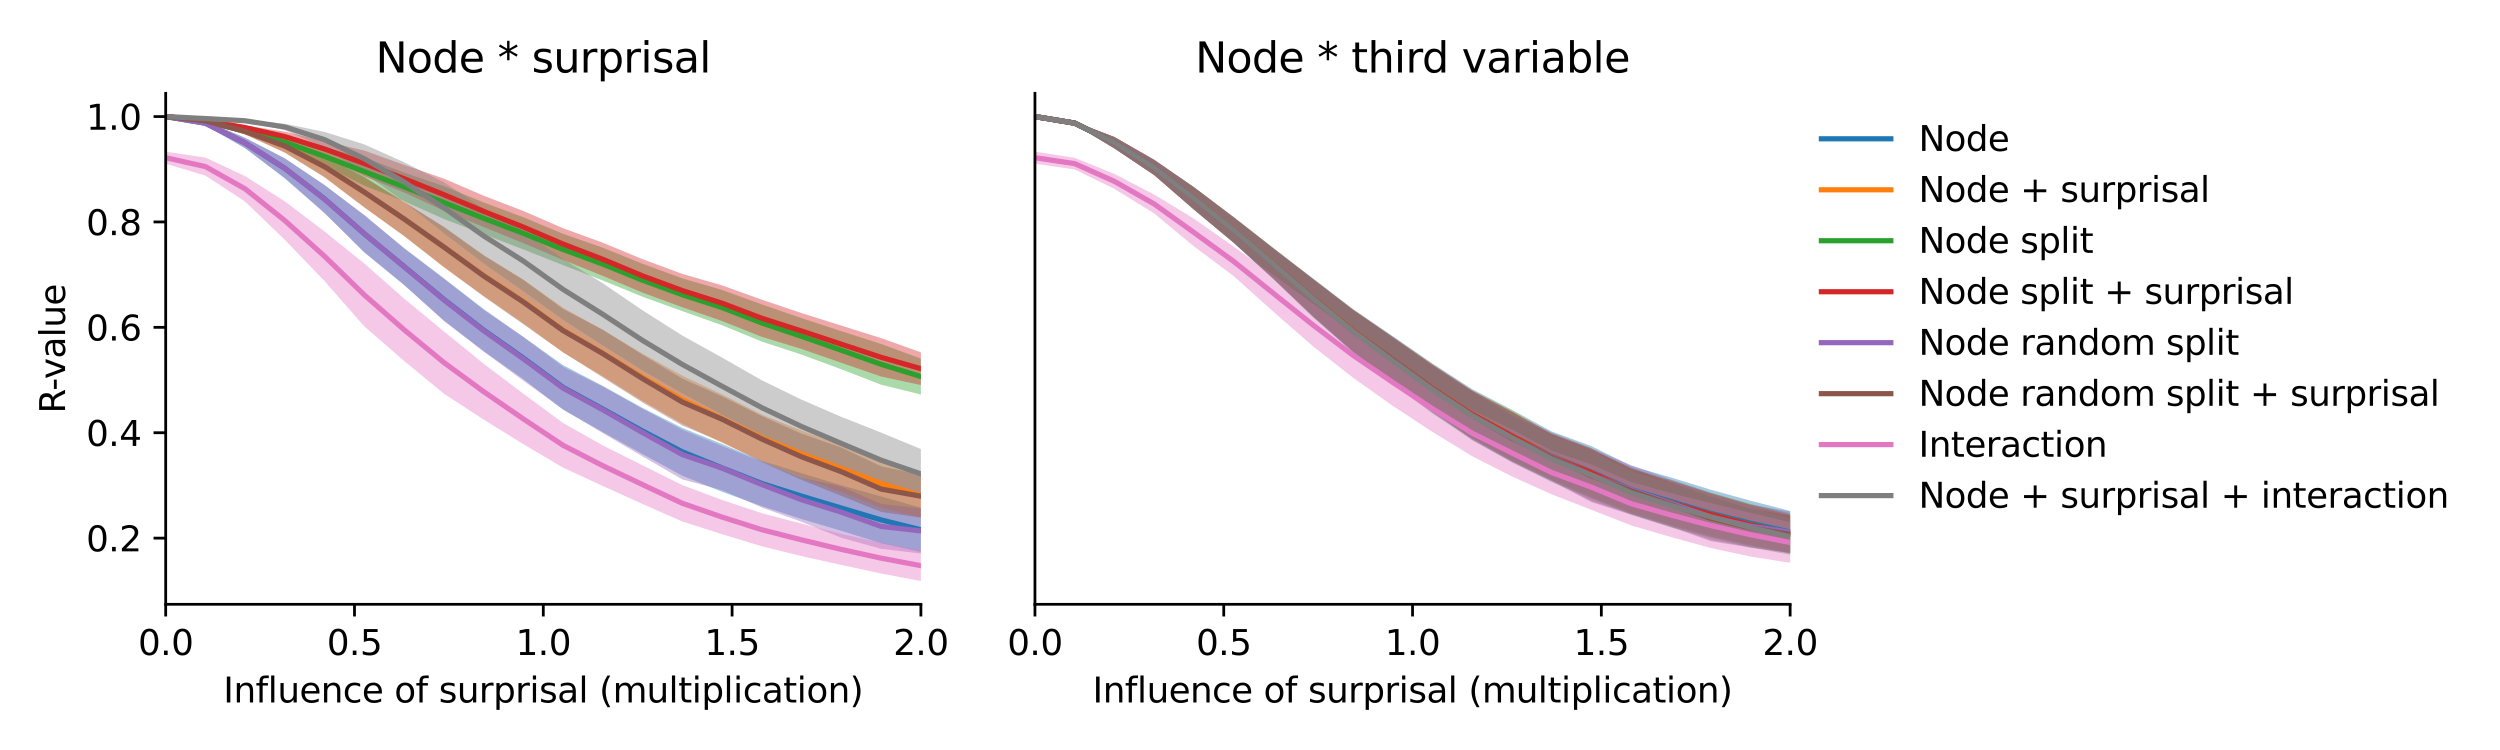 <?xml version="1.0" encoding="utf-8" standalone="no"?>
<!DOCTYPE svg PUBLIC "-//W3C//DTD SVG 1.1//EN"
  "http://www.w3.org/Graphics/SVG/1.1/DTD/svg11.dtd">
<svg xmlns:xlink="http://www.w3.org/1999/xlink" width="720pt" height="216pt" viewBox="0 0 720 216" xmlns="http://www.w3.org/2000/svg" version="1.1">
 <defs>
  <style type="text/css">*{stroke-linejoin: round; stroke-linecap: butt}</style>
 </defs>
 <g id="figure_1">
  <g id="patch_1">
   <path d="M 0 216 
L 720 216 
L 720 0 
L 0 0 
z
" style="fill: #ffffff"/>
  </g>
  <g id="axes_1">
   <g id="patch_2">
    <path d="M 47.72 174.04 
L 265.215 174.04 
L 265.215 26.88 
L 47.72 26.88 
z
" style="fill: #ffffff"/>
   </g>
   <g id="PolyCollection_1">
    <path d="M 47.72 33.569 
L 47.72 33.569 
L 59.167 36.128 
L 70.614 42.673 
L 82.061 51.423 
L 93.508 61.335 
L 104.956 72.682 
L 116.403 82.11 
L 127.85 92.3 
L 139.297 101.156 
L 150.744 109.217 
L 162.191 118.007 
L 173.638 124.466 
L 185.085 130.808 
L 196.532 137.017 
L 207.979 141.651 
L 219.427 145.787 
L 230.874 149.496 
L 242.321 152.881 
L 253.768 156.481 
L 265.215 158.954 
L 265.215 146.209 
L 265.215 146.209 
L 253.768 142.982 
L 242.321 139.777 
L 230.874 136.282 
L 219.427 132.716 
L 207.979 127.878 
L 196.532 123.262 
L 185.085 117.508 
L 173.638 111.177 
L 162.191 105.173 
L 150.744 97.048 
L 139.297 89.005 
L 127.85 80.18 
L 116.403 71.45 
L 104.956 62.038 
L 93.508 53.309 
L 82.061 45.611 
L 70.614 39.723 
L 59.167 34.851 
L 47.72 33.569 
z
" clip-path="url(#p72512e3e3a)" style="fill: #1f77b4; fill-opacity: 0.4"/>
   </g>
   <g id="PolyCollection_2">
    <path d="M 47.72 33.569 
L 47.72 33.569 
L 59.167 35.195 
L 70.614 38.723 
L 82.061 43.981 
L 93.508 51.031 
L 104.956 59.736 
L 116.403 68.009 
L 127.85 76.926 
L 139.297 85.261 
L 150.744 93.154 
L 162.191 101.523 
L 173.638 108.42 
L 185.085 115.503 
L 196.532 122.066 
L 207.979 127.59 
L 219.427 132.754 
L 230.874 137.486 
L 242.321 141.756 
L 253.768 146.221 
L 265.215 149.048 
L 265.215 136.537 
L 265.215 136.537 
L 253.768 132.357 
L 242.321 128.223 
L 230.874 123.993 
L 219.427 119.436 
L 207.979 113.618 
L 196.532 108.206 
L 185.085 101.875 
L 173.638 95.009 
L 162.191 88.645 
L 150.744 80.556 
L 139.297 73.472 
L 127.85 65.349 
L 116.403 58.149 
L 104.956 51.082 
L 93.508 44.976 
L 82.061 40.201 
L 70.614 36.988 
L 59.167 34.397 
L 47.72 33.569 
z
" clip-path="url(#p72512e3e3a)" style="fill: #ff7f0e; fill-opacity: 0.4"/>
   </g>
   <g id="PolyCollection_3">
    <path d="M 47.72 33.569 
L 47.72 33.569 
L 59.167 35.536 
L 70.614 38.487 
L 82.061 42.759 
L 93.508 47.627 
L 104.956 53.496 
L 116.403 57.962 
L 127.85 63.075 
L 139.297 67.466 
L 150.744 71.858 
L 162.191 76.376 
L 173.638 80.803 
L 185.085 85.473 
L 196.532 89.619 
L 207.979 93.678 
L 219.427 98.389 
L 230.874 102.132 
L 242.321 106.368 
L 253.768 110.801 
L 265.215 113.62 
L 265.215 103.275 
L 265.215 103.275 
L 253.768 99.061 
L 242.321 95.389 
L 230.874 91.635 
L 219.427 87.672 
L 207.979 83.524 
L 196.532 80.178 
L 185.085 75.977 
L 173.638 71.355 
L 162.191 67.351 
L 150.744 62.573 
L 139.297 58.299 
L 127.85 53.62 
L 116.403 49.707 
L 104.956 45.368 
L 93.508 42.451 
L 82.061 39.193 
L 70.614 36.876 
L 59.167 34.579 
L 47.72 33.569 
z
" clip-path="url(#p72512e3e3a)" style="fill: #2ca02c; fill-opacity: 0.4"/>
   </g>
   <g id="PolyCollection_4">
    <path d="M 47.72 33.57 
L 47.72 33.57 
L 59.167 35.11 
L 70.614 37.355 
L 82.061 40.793 
L 93.508 45.206 
L 104.956 50.798 
L 116.403 55.435 
L 127.85 60.715 
L 139.297 65.385 
L 150.744 70.046 
L 162.191 74.874 
L 173.638 79.47 
L 185.085 84.289 
L 196.532 88.491 
L 207.979 92.469 
L 219.427 97.024 
L 230.874 100.507 
L 242.321 104.509 
L 253.768 108.446 
L 265.215 110.902 
L 265.215 101.466 
L 265.215 101.466 
L 253.768 97.382 
L 242.321 93.775 
L 230.874 90.182 
L 219.427 86.325 
L 207.979 82.198 
L 196.532 78.9 
L 185.085 74.656 
L 173.638 69.922 
L 162.191 65.743 
L 150.744 60.779 
L 139.297 56.374 
L 127.85 51.439 
L 116.403 47.503 
L 104.956 43.387 
L 93.508 40.643 
L 82.061 37.916 
L 70.614 36.141 
L 59.167 34.374 
L 47.72 33.57 
z
" clip-path="url(#p72512e3e3a)" style="fill: #d62728; fill-opacity: 0.4"/>
   </g>
   <g id="PolyCollection_5">
    <path d="M 47.72 33.569 
L 47.72 33.569 
L 59.167 36.131 
L 70.614 42.69 
L 82.061 51.271 
L 93.508 61.456 
L 104.956 72.733 
L 116.403 82.035 
L 127.85 92.468 
L 139.297 101.245 
L 150.744 109.66 
L 162.191 117.915 
L 173.638 124.753 
L 185.085 131.464 
L 196.532 138.087 
L 207.979 141.166 
L 219.427 146.177 
L 230.874 150.294 
L 242.321 154.893 
L 253.768 158.068 
L 265.215 159.423 
L 265.215 146.401 
L 265.215 146.401 
L 253.768 145.153 
L 242.321 140.146 
L 230.874 137.593 
L 219.427 132.953 
L 207.979 128.494 
L 196.532 123.792 
L 185.085 117.756 
L 173.638 111.329 
L 162.191 105.673 
L 150.744 97.066 
L 139.297 89.245 
L 127.85 80.249 
L 116.403 71.589 
L 104.956 61.943 
L 93.508 53.346 
L 82.061 45.667 
L 70.614 39.719 
L 59.167 34.859 
L 47.72 33.569 
z
" clip-path="url(#p72512e3e3a)" style="fill: #9467bd; fill-opacity: 0.4"/>
   </g>
   <g id="PolyCollection_6">
    <path d="M 47.72 33.57 
L 47.72 33.57 
L 59.167 35.198 
L 70.614 38.747 
L 82.061 43.955 
L 93.508 51.087 
L 104.956 59.753 
L 116.403 67.973 
L 127.85 76.949 
L 139.297 85.378 
L 150.744 93.393 
L 162.191 101.481 
L 173.638 108.713 
L 185.085 115.937 
L 196.532 122.565 
L 207.979 127.334 
L 219.427 133.088 
L 230.874 138.227 
L 242.321 142.827 
L 253.768 147.432 
L 265.215 149.094 
L 265.215 136.73 
L 265.215 136.73 
L 253.768 134.29 
L 242.321 128.895 
L 230.874 124.923 
L 219.427 119.832 
L 207.979 114.172 
L 196.532 109.06 
L 185.085 102.184 
L 173.638 94.993 
L 162.191 89.006 
L 150.744 80.604 
L 139.297 73.571 
L 127.85 65.385 
L 116.403 58.183 
L 104.956 50.973 
L 93.508 44.978 
L 82.061 40.213 
L 70.614 36.98 
L 59.167 34.401 
L 47.72 33.57 
z
" clip-path="url(#p72512e3e3a)" style="fill: #8c564b; fill-opacity: 0.4"/>
   </g>
   <g id="PolyCollection_7">
    <path d="M 47.72 43.701 
L 47.72 47.14 
L 59.167 50.581 
L 70.614 58.076 
L 82.061 69.087 
L 93.508 80.99 
L 104.956 94.028 
L 116.403 103.959 
L 127.85 113.386 
L 139.297 120.843 
L 150.744 127.929 
L 162.191 134.696 
L 173.638 139.982 
L 185.085 145.158 
L 196.532 150.197 
L 207.979 153.858 
L 219.427 157.335 
L 230.874 160.167 
L 242.321 162.713 
L 253.768 165.176 
L 265.215 167.351 
L 265.215 158.498 
L 265.215 158.498 
L 253.768 156.342 
L 242.321 153.769 
L 230.874 150.818 
L 219.427 147.807 
L 207.979 144.009 
L 196.532 139.727 
L 185.085 134.029 
L 173.638 128.305 
L 162.191 121.841 
L 150.744 113.41 
L 139.297 104.755 
L 127.85 95.447 
L 116.403 86.019 
L 104.956 75.925 
L 93.508 66.705 
L 82.061 58.015 
L 70.614 50.741 
L 59.167 45.383 
L 47.72 43.701 
z
" clip-path="url(#p72512e3e3a)" style="fill: #e377c2; fill-opacity: 0.4"/>
   </g>
   <g id="PolyCollection_8">
    <path d="M 47.72 33.569 
L 47.72 33.569 
L 59.167 34.247 
L 70.614 35.001 
L 82.061 37.507 
L 93.508 42.478 
L 104.956 49.907 
L 116.403 58.125 
L 127.85 67.175 
L 139.297 75.85 
L 150.744 83.869 
L 162.191 92.12 
L 173.638 99.491 
L 185.085 106.723 
L 196.532 113.293 
L 207.979 119.505 
L 219.427 125.302 
L 230.874 130.597 
L 242.321 135.382 
L 253.768 140.488 
L 265.215 143.618 
L 265.215 129.335 
L 265.215 129.335 
L 253.768 124.589 
L 242.321 120.066 
L 230.874 115.114 
L 219.427 109.545 
L 207.979 103.002 
L 196.532 96.655 
L 185.085 89.403 
L 173.638 81.598 
L 162.191 74.62 
L 150.744 66.534 
L 139.297 60.044 
L 127.85 52.509 
L 116.403 46.745 
L 104.956 41.602 
L 93.508 37.999 
L 82.061 35.65 
L 70.614 34.575 
L 59.167 34.045 
L 47.72 33.569 
z
" clip-path="url(#p72512e3e3a)" style="fill: #7f7f7f; fill-opacity: 0.4"/>
   </g>
   <g id="matplotlib.axis_1">
    <g id="xtick_1">
     <g id="line2d_1">
      <defs>
       <path id="mcf42e9a419" d="M 0 0 
L 0 3.5 
" style="stroke: #000000; stroke-width: 0.8"/>
      </defs>
      <g>
       <use xlink:href="#mcf42e9a419" x="47.72" y="174.04" style="stroke: #000000; stroke-width: 0.8"/>
      </g>
     </g>
     <g id="text_1">
      <!-- 0.0 -->
      <g transform="translate(39.768 188.638)scale(0.1 -0.1)">
       <defs>
        <path id="DejaVuSans-30" d="M 2034 4250 
Q 1547 4250 1301 3770 
Q 1056 3291 1056 2328 
Q 1056 1369 1301 889 
Q 1547 409 2034 409 
Q 2525 409 2770 889 
Q 3016 1369 3016 2328 
Q 3016 3291 2770 3770 
Q 2525 4250 2034 4250 
z
M 2034 4750 
Q 2819 4750 3233 4129 
Q 3647 3509 3647 2328 
Q 3647 1150 3233 529 
Q 2819 -91 2034 -91 
Q 1250 -91 836 529 
Q 422 1150 422 2328 
Q 422 3509 836 4129 
Q 1250 4750 2034 4750 
z
" transform="scale(0.016)"/>
        <path id="DejaVuSans-2e" d="M 684 794 
L 1344 794 
L 1344 0 
L 684 0 
L 684 794 
z
" transform="scale(0.016)"/>
       </defs>
       <use xlink:href="#DejaVuSans-30"/>
       <use xlink:href="#DejaVuSans-2e" x="63.623"/>
       <use xlink:href="#DejaVuSans-30" x="95.41"/>
      </g>
     </g>
    </g>
    <g id="xtick_2">
     <g id="line2d_2">
      <g>
       <use xlink:href="#mcf42e9a419" x="102.094" y="174.04" style="stroke: #000000; stroke-width: 0.8"/>
      </g>
     </g>
     <g id="text_2">
      <!-- 0.5 -->
      <g transform="translate(94.142 188.638)scale(0.1 -0.1)">
       <defs>
        <path id="DejaVuSans-35" d="M 691 4666 
L 3169 4666 
L 3169 4134 
L 1269 4134 
L 1269 2991 
Q 1406 3038 1543 3061 
Q 1681 3084 1819 3084 
Q 2600 3084 3056 2656 
Q 3513 2228 3513 1497 
Q 3513 744 3044 326 
Q 2575 -91 1722 -91 
Q 1428 -91 1123 -41 
Q 819 9 494 109 
L 494 744 
Q 775 591 1075 516 
Q 1375 441 1709 441 
Q 2250 441 2565 725 
Q 2881 1009 2881 1497 
Q 2881 1984 2565 2268 
Q 2250 2553 1709 2553 
Q 1456 2553 1204 2497 
Q 953 2441 691 2322 
L 691 4666 
z
" transform="scale(0.016)"/>
       </defs>
       <use xlink:href="#DejaVuSans-30"/>
       <use xlink:href="#DejaVuSans-2e" x="63.623"/>
       <use xlink:href="#DejaVuSans-35" x="95.41"/>
      </g>
     </g>
    </g>
    <g id="xtick_3">
     <g id="line2d_3">
      <g>
       <use xlink:href="#mcf42e9a419" x="156.468" y="174.04" style="stroke: #000000; stroke-width: 0.8"/>
      </g>
     </g>
     <g id="text_3">
      <!-- 1.0 -->
      <g transform="translate(148.516 188.638)scale(0.1 -0.1)">
       <defs>
        <path id="DejaVuSans-31" d="M 794 531 
L 1825 531 
L 1825 4091 
L 703 3866 
L 703 4441 
L 1819 4666 
L 2450 4666 
L 2450 531 
L 3481 531 
L 3481 0 
L 794 0 
L 794 531 
z
" transform="scale(0.016)"/>
       </defs>
       <use xlink:href="#DejaVuSans-31"/>
       <use xlink:href="#DejaVuSans-2e" x="63.623"/>
       <use xlink:href="#DejaVuSans-30" x="95.41"/>
      </g>
     </g>
    </g>
    <g id="xtick_4">
     <g id="line2d_4">
      <g>
       <use xlink:href="#mcf42e9a419" x="210.841" y="174.04" style="stroke: #000000; stroke-width: 0.8"/>
      </g>
     </g>
     <g id="text_4">
      <!-- 1.5 -->
      <g transform="translate(202.89 188.638)scale(0.1 -0.1)">
       <use xlink:href="#DejaVuSans-31"/>
       <use xlink:href="#DejaVuSans-2e" x="63.623"/>
       <use xlink:href="#DejaVuSans-35" x="95.41"/>
      </g>
     </g>
    </g>
    <g id="xtick_5">
     <g id="line2d_5">
      <g>
       <use xlink:href="#mcf42e9a419" x="265.215" y="174.04" style="stroke: #000000; stroke-width: 0.8"/>
      </g>
     </g>
     <g id="text_5">
      <!-- 2.0 -->
      <g transform="translate(257.263 188.638)scale(0.1 -0.1)">
       <defs>
        <path id="DejaVuSans-32" d="M 1228 531 
L 3431 531 
L 3431 0 
L 469 0 
L 469 531 
Q 828 903 1448 1529 
Q 2069 2156 2228 2338 
Q 2531 2678 2651 2914 
Q 2772 3150 2772 3378 
Q 2772 3750 2511 3984 
Q 2250 4219 1831 4219 
Q 1534 4219 1204 4116 
Q 875 4013 500 3803 
L 500 4441 
Q 881 4594 1212 4672 
Q 1544 4750 1819 4750 
Q 2544 4750 2975 4387 
Q 3406 4025 3406 3419 
Q 3406 3131 3298 2873 
Q 3191 2616 2906 2266 
Q 2828 2175 2409 1742 
Q 1991 1309 1228 531 
z
" transform="scale(0.016)"/>
       </defs>
       <use xlink:href="#DejaVuSans-32"/>
       <use xlink:href="#DejaVuSans-2e" x="63.623"/>
       <use xlink:href="#DejaVuSans-30" x="95.41"/>
      </g>
     </g>
    </g>
    <g id="text_6">
     <!-- Influence of surprisal (multiplication) -->
     <g transform="translate(64.321 202.317)scale(0.1 -0.1)">
      <defs>
       <path id="DejaVuSans-49" d="M 628 4666 
L 1259 4666 
L 1259 0 
L 628 0 
L 628 4666 
z
" transform="scale(0.016)"/>
       <path id="DejaVuSans-6e" d="M 3513 2113 
L 3513 0 
L 2938 0 
L 2938 2094 
Q 2938 2591 2744 2837 
Q 2550 3084 2163 3084 
Q 1697 3084 1428 2787 
Q 1159 2491 1159 1978 
L 1159 0 
L 581 0 
L 581 3500 
L 1159 3500 
L 1159 2956 
Q 1366 3272 1645 3428 
Q 1925 3584 2291 3584 
Q 2894 3584 3203 3211 
Q 3513 2838 3513 2113 
z
" transform="scale(0.016)"/>
       <path id="DejaVuSans-66" d="M 2375 4863 
L 2375 4384 
L 1825 4384 
Q 1516 4384 1395 4259 
Q 1275 4134 1275 3809 
L 1275 3500 
L 2222 3500 
L 2222 3053 
L 1275 3053 
L 1275 0 
L 697 0 
L 697 3053 
L 147 3053 
L 147 3500 
L 697 3500 
L 697 3744 
Q 697 4328 969 4595 
Q 1241 4863 1831 4863 
L 2375 4863 
z
" transform="scale(0.016)"/>
       <path id="DejaVuSans-6c" d="M 603 4863 
L 1178 4863 
L 1178 0 
L 603 0 
L 603 4863 
z
" transform="scale(0.016)"/>
       <path id="DejaVuSans-75" d="M 544 1381 
L 544 3500 
L 1119 3500 
L 1119 1403 
Q 1119 906 1312 657 
Q 1506 409 1894 409 
Q 2359 409 2629 706 
Q 2900 1003 2900 1516 
L 2900 3500 
L 3475 3500 
L 3475 0 
L 2900 0 
L 2900 538 
Q 2691 219 2414 64 
Q 2138 -91 1772 -91 
Q 1169 -91 856 284 
Q 544 659 544 1381 
z
M 1991 3584 
L 1991 3584 
z
" transform="scale(0.016)"/>
       <path id="DejaVuSans-65" d="M 3597 1894 
L 3597 1613 
L 953 1613 
Q 991 1019 1311 708 
Q 1631 397 2203 397 
Q 2534 397 2845 478 
Q 3156 559 3463 722 
L 3463 178 
Q 3153 47 2828 -22 
Q 2503 -91 2169 -91 
Q 1331 -91 842 396 
Q 353 884 353 1716 
Q 353 2575 817 3079 
Q 1281 3584 2069 3584 
Q 2775 3584 3186 3129 
Q 3597 2675 3597 1894 
z
M 3022 2063 
Q 3016 2534 2758 2815 
Q 2500 3097 2075 3097 
Q 1594 3097 1305 2825 
Q 1016 2553 972 2059 
L 3022 2063 
z
" transform="scale(0.016)"/>
       <path id="DejaVuSans-63" d="M 3122 3366 
L 3122 2828 
Q 2878 2963 2633 3030 
Q 2388 3097 2138 3097 
Q 1578 3097 1268 2742 
Q 959 2388 959 1747 
Q 959 1106 1268 751 
Q 1578 397 2138 397 
Q 2388 397 2633 464 
Q 2878 531 3122 666 
L 3122 134 
Q 2881 22 2623 -34 
Q 2366 -91 2075 -91 
Q 1284 -91 818 406 
Q 353 903 353 1747 
Q 353 2603 823 3093 
Q 1294 3584 2113 3584 
Q 2378 3584 2631 3529 
Q 2884 3475 3122 3366 
z
" transform="scale(0.016)"/>
       <path id="DejaVuSans-20" transform="scale(0.016)"/>
       <path id="DejaVuSans-6f" d="M 1959 3097 
Q 1497 3097 1228 2736 
Q 959 2375 959 1747 
Q 959 1119 1226 758 
Q 1494 397 1959 397 
Q 2419 397 2687 759 
Q 2956 1122 2956 1747 
Q 2956 2369 2687 2733 
Q 2419 3097 1959 3097 
z
M 1959 3584 
Q 2709 3584 3137 3096 
Q 3566 2609 3566 1747 
Q 3566 888 3137 398 
Q 2709 -91 1959 -91 
Q 1206 -91 779 398 
Q 353 888 353 1747 
Q 353 2609 779 3096 
Q 1206 3584 1959 3584 
z
" transform="scale(0.016)"/>
       <path id="DejaVuSans-73" d="M 2834 3397 
L 2834 2853 
Q 2591 2978 2328 3040 
Q 2066 3103 1784 3103 
Q 1356 3103 1142 2972 
Q 928 2841 928 2578 
Q 928 2378 1081 2264 
Q 1234 2150 1697 2047 
L 1894 2003 
Q 2506 1872 2764 1633 
Q 3022 1394 3022 966 
Q 3022 478 2636 193 
Q 2250 -91 1575 -91 
Q 1294 -91 989 -36 
Q 684 19 347 128 
L 347 722 
Q 666 556 975 473 
Q 1284 391 1588 391 
Q 1994 391 2212 530 
Q 2431 669 2431 922 
Q 2431 1156 2273 1281 
Q 2116 1406 1581 1522 
L 1381 1569 
Q 847 1681 609 1914 
Q 372 2147 372 2553 
Q 372 3047 722 3315 
Q 1072 3584 1716 3584 
Q 2034 3584 2315 3537 
Q 2597 3491 2834 3397 
z
" transform="scale(0.016)"/>
       <path id="DejaVuSans-72" d="M 2631 2963 
Q 2534 3019 2420 3045 
Q 2306 3072 2169 3072 
Q 1681 3072 1420 2755 
Q 1159 2438 1159 1844 
L 1159 0 
L 581 0 
L 581 3500 
L 1159 3500 
L 1159 2956 
Q 1341 3275 1631 3429 
Q 1922 3584 2338 3584 
Q 2397 3584 2469 3576 
Q 2541 3569 2628 3553 
L 2631 2963 
z
" transform="scale(0.016)"/>
       <path id="DejaVuSans-70" d="M 1159 525 
L 1159 -1331 
L 581 -1331 
L 581 3500 
L 1159 3500 
L 1159 2969 
Q 1341 3281 1617 3432 
Q 1894 3584 2278 3584 
Q 2916 3584 3314 3078 
Q 3713 2572 3713 1747 
Q 3713 922 3314 415 
Q 2916 -91 2278 -91 
Q 1894 -91 1617 61 
Q 1341 213 1159 525 
z
M 3116 1747 
Q 3116 2381 2855 2742 
Q 2594 3103 2138 3103 
Q 1681 3103 1420 2742 
Q 1159 2381 1159 1747 
Q 1159 1113 1420 752 
Q 1681 391 2138 391 
Q 2594 391 2855 752 
Q 3116 1113 3116 1747 
z
" transform="scale(0.016)"/>
       <path id="DejaVuSans-69" d="M 603 3500 
L 1178 3500 
L 1178 0 
L 603 0 
L 603 3500 
z
M 603 4863 
L 1178 4863 
L 1178 4134 
L 603 4134 
L 603 4863 
z
" transform="scale(0.016)"/>
       <path id="DejaVuSans-61" d="M 2194 1759 
Q 1497 1759 1228 1600 
Q 959 1441 959 1056 
Q 959 750 1161 570 
Q 1363 391 1709 391 
Q 2188 391 2477 730 
Q 2766 1069 2766 1631 
L 2766 1759 
L 2194 1759 
z
M 3341 1997 
L 3341 0 
L 2766 0 
L 2766 531 
Q 2569 213 2275 61 
Q 1981 -91 1556 -91 
Q 1019 -91 701 211 
Q 384 513 384 1019 
Q 384 1609 779 1909 
Q 1175 2209 1959 2209 
L 2766 2209 
L 2766 2266 
Q 2766 2663 2505 2880 
Q 2244 3097 1772 3097 
Q 1472 3097 1187 3025 
Q 903 2953 641 2809 
L 641 3341 
Q 956 3463 1253 3523 
Q 1550 3584 1831 3584 
Q 2591 3584 2966 3190 
Q 3341 2797 3341 1997 
z
" transform="scale(0.016)"/>
       <path id="DejaVuSans-28" d="M 1984 4856 
Q 1566 4138 1362 3434 
Q 1159 2731 1159 2009 
Q 1159 1288 1364 580 
Q 1569 -128 1984 -844 
L 1484 -844 
Q 1016 -109 783 600 
Q 550 1309 550 2009 
Q 550 2706 781 3412 
Q 1013 4119 1484 4856 
L 1984 4856 
z
" transform="scale(0.016)"/>
       <path id="DejaVuSans-6d" d="M 3328 2828 
Q 3544 3216 3844 3400 
Q 4144 3584 4550 3584 
Q 5097 3584 5394 3201 
Q 5691 2819 5691 2113 
L 5691 0 
L 5113 0 
L 5113 2094 
Q 5113 2597 4934 2840 
Q 4756 3084 4391 3084 
Q 3944 3084 3684 2787 
Q 3425 2491 3425 1978 
L 3425 0 
L 2847 0 
L 2847 2094 
Q 2847 2600 2669 2842 
Q 2491 3084 2119 3084 
Q 1678 3084 1418 2786 
Q 1159 2488 1159 1978 
L 1159 0 
L 581 0 
L 581 3500 
L 1159 3500 
L 1159 2956 
Q 1356 3278 1631 3431 
Q 1906 3584 2284 3584 
Q 2666 3584 2933 3390 
Q 3200 3197 3328 2828 
z
" transform="scale(0.016)"/>
       <path id="DejaVuSans-74" d="M 1172 4494 
L 1172 3500 
L 2356 3500 
L 2356 3053 
L 1172 3053 
L 1172 1153 
Q 1172 725 1289 603 
Q 1406 481 1766 481 
L 2356 481 
L 2356 0 
L 1766 0 
Q 1100 0 847 248 
Q 594 497 594 1153 
L 594 3053 
L 172 3053 
L 172 3500 
L 594 3500 
L 594 4494 
L 1172 4494 
z
" transform="scale(0.016)"/>
       <path id="DejaVuSans-29" d="M 513 4856 
L 1013 4856 
Q 1481 4119 1714 3412 
Q 1947 2706 1947 2009 
Q 1947 1309 1714 600 
Q 1481 -109 1013 -844 
L 513 -844 
Q 928 -128 1133 580 
Q 1338 1288 1338 2009 
Q 1338 2731 1133 3434 
Q 928 4138 513 4856 
z
" transform="scale(0.016)"/>
      </defs>
      <use xlink:href="#DejaVuSans-49"/>
      <use xlink:href="#DejaVuSans-6e" x="29.492"/>
      <use xlink:href="#DejaVuSans-66" x="92.871"/>
      <use xlink:href="#DejaVuSans-6c" x="128.076"/>
      <use xlink:href="#DejaVuSans-75" x="155.859"/>
      <use xlink:href="#DejaVuSans-65" x="219.238"/>
      <use xlink:href="#DejaVuSans-6e" x="280.762"/>
      <use xlink:href="#DejaVuSans-63" x="344.141"/>
      <use xlink:href="#DejaVuSans-65" x="399.121"/>
      <use xlink:href="#DejaVuSans-20" x="460.645"/>
      <use xlink:href="#DejaVuSans-6f" x="492.432"/>
      <use xlink:href="#DejaVuSans-66" x="553.613"/>
      <use xlink:href="#DejaVuSans-20" x="588.818"/>
      <use xlink:href="#DejaVuSans-73" x="620.605"/>
      <use xlink:href="#DejaVuSans-75" x="672.705"/>
      <use xlink:href="#DejaVuSans-72" x="736.084"/>
      <use xlink:href="#DejaVuSans-70" x="777.197"/>
      <use xlink:href="#DejaVuSans-72" x="840.674"/>
      <use xlink:href="#DejaVuSans-69" x="881.787"/>
      <use xlink:href="#DejaVuSans-73" x="909.57"/>
      <use xlink:href="#DejaVuSans-61" x="961.67"/>
      <use xlink:href="#DejaVuSans-6c" x="1022.949"/>
      <use xlink:href="#DejaVuSans-20" x="1050.732"/>
      <use xlink:href="#DejaVuSans-28" x="1082.52"/>
      <use xlink:href="#DejaVuSans-6d" x="1121.533"/>
      <use xlink:href="#DejaVuSans-75" x="1218.945"/>
      <use xlink:href="#DejaVuSans-6c" x="1282.324"/>
      <use xlink:href="#DejaVuSans-74" x="1310.107"/>
      <use xlink:href="#DejaVuSans-69" x="1349.316"/>
      <use xlink:href="#DejaVuSans-70" x="1377.1"/>
      <use xlink:href="#DejaVuSans-6c" x="1440.576"/>
      <use xlink:href="#DejaVuSans-69" x="1468.359"/>
      <use xlink:href="#DejaVuSans-63" x="1496.143"/>
      <use xlink:href="#DejaVuSans-61" x="1551.123"/>
      <use xlink:href="#DejaVuSans-74" x="1612.402"/>
      <use xlink:href="#DejaVuSans-69" x="1651.611"/>
      <use xlink:href="#DejaVuSans-6f" x="1679.395"/>
      <use xlink:href="#DejaVuSans-6e" x="1740.576"/>
      <use xlink:href="#DejaVuSans-29" x="1803.955"/>
     </g>
    </g>
   </g>
   <g id="matplotlib.axis_2">
    <g id="ytick_1">
     <g id="line2d_6">
      <defs>
       <path id="m87bb64e495" d="M 0 0 
L -3.5 0 
" style="stroke: #000000; stroke-width: 0.8"/>
      </defs>
      <g>
       <use xlink:href="#m87bb64e495" x="47.72" y="154.986" style="stroke: #000000; stroke-width: 0.8"/>
      </g>
     </g>
     <g id="text_7">
      <!-- 0.2 -->
      <g transform="translate(24.817 158.786)scale(0.1 -0.1)">
       <use xlink:href="#DejaVuSans-30"/>
       <use xlink:href="#DejaVuSans-2e" x="63.623"/>
       <use xlink:href="#DejaVuSans-32" x="95.41"/>
      </g>
     </g>
    </g>
    <g id="ytick_2">
     <g id="line2d_7">
      <g>
       <use xlink:href="#m87bb64e495" x="47.72" y="124.632" style="stroke: #000000; stroke-width: 0.8"/>
      </g>
     </g>
     <g id="text_8">
      <!-- 0.4 -->
      <g transform="translate(24.817 128.431)scale(0.1 -0.1)">
       <defs>
        <path id="DejaVuSans-34" d="M 2419 4116 
L 825 1625 
L 2419 1625 
L 2419 4116 
z
M 2253 4666 
L 3047 4666 
L 3047 1625 
L 3713 1625 
L 3713 1100 
L 3047 1100 
L 3047 0 
L 2419 0 
L 2419 1100 
L 313 1100 
L 313 1709 
L 2253 4666 
z
" transform="scale(0.016)"/>
       </defs>
       <use xlink:href="#DejaVuSans-30"/>
       <use xlink:href="#DejaVuSans-2e" x="63.623"/>
       <use xlink:href="#DejaVuSans-34" x="95.41"/>
      </g>
     </g>
    </g>
    <g id="ytick_3">
     <g id="line2d_8">
      <g>
       <use xlink:href="#m87bb64e495" x="47.72" y="94.278" style="stroke: #000000; stroke-width: 0.8"/>
      </g>
     </g>
     <g id="text_9">
      <!-- 0.6 -->
      <g transform="translate(24.817 98.077)scale(0.1 -0.1)">
       <defs>
        <path id="DejaVuSans-36" d="M 2113 2584 
Q 1688 2584 1439 2293 
Q 1191 2003 1191 1497 
Q 1191 994 1439 701 
Q 1688 409 2113 409 
Q 2538 409 2786 701 
Q 3034 994 3034 1497 
Q 3034 2003 2786 2293 
Q 2538 2584 2113 2584 
z
M 3366 4563 
L 3366 3988 
Q 3128 4100 2886 4159 
Q 2644 4219 2406 4219 
Q 1781 4219 1451 3797 
Q 1122 3375 1075 2522 
Q 1259 2794 1537 2939 
Q 1816 3084 2150 3084 
Q 2853 3084 3261 2657 
Q 3669 2231 3669 1497 
Q 3669 778 3244 343 
Q 2819 -91 2113 -91 
Q 1303 -91 875 529 
Q 447 1150 447 2328 
Q 447 3434 972 4092 
Q 1497 4750 2381 4750 
Q 2619 4750 2861 4703 
Q 3103 4656 3366 4563 
z
" transform="scale(0.016)"/>
       </defs>
       <use xlink:href="#DejaVuSans-30"/>
       <use xlink:href="#DejaVuSans-2e" x="63.623"/>
       <use xlink:href="#DejaVuSans-36" x="95.41"/>
      </g>
     </g>
    </g>
    <g id="ytick_4">
     <g id="line2d_9">
      <g>
       <use xlink:href="#m87bb64e495" x="47.72" y="63.923" style="stroke: #000000; stroke-width: 0.8"/>
      </g>
     </g>
     <g id="text_10">
      <!-- 0.8 -->
      <g transform="translate(24.817 67.723)scale(0.1 -0.1)">
       <defs>
        <path id="DejaVuSans-38" d="M 2034 2216 
Q 1584 2216 1326 1975 
Q 1069 1734 1069 1313 
Q 1069 891 1326 650 
Q 1584 409 2034 409 
Q 2484 409 2743 651 
Q 3003 894 3003 1313 
Q 3003 1734 2745 1975 
Q 2488 2216 2034 2216 
z
M 1403 2484 
Q 997 2584 770 2862 
Q 544 3141 544 3541 
Q 544 4100 942 4425 
Q 1341 4750 2034 4750 
Q 2731 4750 3128 4425 
Q 3525 4100 3525 3541 
Q 3525 3141 3298 2862 
Q 3072 2584 2669 2484 
Q 3125 2378 3379 2068 
Q 3634 1759 3634 1313 
Q 3634 634 3220 271 
Q 2806 -91 2034 -91 
Q 1263 -91 848 271 
Q 434 634 434 1313 
Q 434 1759 690 2068 
Q 947 2378 1403 2484 
z
M 1172 3481 
Q 1172 3119 1398 2916 
Q 1625 2713 2034 2713 
Q 2441 2713 2670 2916 
Q 2900 3119 2900 3481 
Q 2900 3844 2670 4047 
Q 2441 4250 2034 4250 
Q 1625 4250 1398 4047 
Q 1172 3844 1172 3481 
z
" transform="scale(0.016)"/>
       </defs>
       <use xlink:href="#DejaVuSans-30"/>
       <use xlink:href="#DejaVuSans-2e" x="63.623"/>
       <use xlink:href="#DejaVuSans-38" x="95.41"/>
      </g>
     </g>
    </g>
    <g id="ytick_5">
     <g id="line2d_10">
      <g>
       <use xlink:href="#m87bb64e495" x="47.72" y="33.569" style="stroke: #000000; stroke-width: 0.8"/>
      </g>
     </g>
     <g id="text_11">
      <!-- 1.0 -->
      <g transform="translate(24.817 37.368)scale(0.1 -0.1)">
       <use xlink:href="#DejaVuSans-31"/>
       <use xlink:href="#DejaVuSans-2e" x="63.623"/>
       <use xlink:href="#DejaVuSans-30" x="95.41"/>
      </g>
     </g>
    </g>
    <g id="text_12">
     <!-- R-value -->
     <g transform="translate(18.737 119.065)rotate(-90)scale(0.1 -0.1)">
      <defs>
       <path id="DejaVuSans-52" d="M 2841 2188 
Q 3044 2119 3236 1894 
Q 3428 1669 3622 1275 
L 4263 0 
L 3584 0 
L 2988 1197 
Q 2756 1666 2539 1819 
Q 2322 1972 1947 1972 
L 1259 1972 
L 1259 0 
L 628 0 
L 628 4666 
L 2053 4666 
Q 2853 4666 3247 4331 
Q 3641 3997 3641 3322 
Q 3641 2881 3436 2590 
Q 3231 2300 2841 2188 
z
M 1259 4147 
L 1259 2491 
L 2053 2491 
Q 2509 2491 2742 2702 
Q 2975 2913 2975 3322 
Q 2975 3731 2742 3939 
Q 2509 4147 2053 4147 
L 1259 4147 
z
" transform="scale(0.016)"/>
       <path id="DejaVuSans-2d" d="M 313 2009 
L 1997 2009 
L 1997 1497 
L 313 1497 
L 313 2009 
z
" transform="scale(0.016)"/>
       <path id="DejaVuSans-76" d="M 191 3500 
L 800 3500 
L 1894 563 
L 2988 3500 
L 3597 3500 
L 2284 0 
L 1503 0 
L 191 3500 
z
" transform="scale(0.016)"/>
      </defs>
      <use xlink:href="#DejaVuSans-52"/>
      <use xlink:href="#DejaVuSans-2d" x="65.482"/>
      <use xlink:href="#DejaVuSans-76" x="98.941"/>
      <use xlink:href="#DejaVuSans-61" x="158.121"/>
      <use xlink:href="#DejaVuSans-6c" x="219.4"/>
      <use xlink:href="#DejaVuSans-75" x="247.184"/>
      <use xlink:href="#DejaVuSans-65" x="310.562"/>
     </g>
    </g>
   </g>
   <g id="line2d_11">
    <path d="M 47.72 33.569 
L 59.167 35.489 
L 70.614 41.198 
L 82.061 48.517 
L 93.508 57.322 
L 104.956 67.36 
L 116.403 76.78 
L 127.85 86.24 
L 139.297 95.08 
L 150.744 103.133 
L 162.191 111.59 
L 173.638 117.821 
L 185.085 124.158 
L 196.532 130.14 
L 207.979 134.765 
L 219.427 139.251 
L 230.874 142.889 
L 242.321 146.329 
L 253.768 149.732 
L 265.215 152.582 
" clip-path="url(#p72512e3e3a)" style="fill: none; stroke: #1f77b4; stroke-width: 1.5; stroke-linecap: square"/>
   </g>
   <g id="line2d_12">
    <path d="M 47.72 33.569 
L 59.167 34.796 
L 70.614 37.855 
L 82.061 42.091 
L 93.508 48.004 
L 104.956 55.409 
L 116.403 63.079 
L 127.85 71.138 
L 139.297 79.366 
L 150.744 86.855 
L 162.191 95.084 
L 173.638 101.714 
L 185.085 108.689 
L 196.532 115.136 
L 207.979 120.604 
L 219.427 126.095 
L 230.874 130.739 
L 242.321 134.989 
L 253.768 139.289 
L 265.215 142.793 
" clip-path="url(#p72512e3e3a)" style="fill: none; stroke: #ff7f0e; stroke-width: 1.5; stroke-linecap: square"/>
   </g>
   <g id="line2d_13">
    <path d="M 47.72 33.569 
L 59.167 35.057 
L 70.614 37.681 
L 82.061 40.976 
L 93.508 45.039 
L 104.956 49.432 
L 116.403 53.834 
L 127.85 58.347 
L 139.297 62.883 
L 150.744 67.215 
L 162.191 71.863 
L 173.638 76.079 
L 185.085 80.725 
L 196.532 84.899 
L 207.979 88.601 
L 219.427 93.03 
L 230.874 96.884 
L 242.321 100.879 
L 253.768 104.931 
L 265.215 108.448 
" clip-path="url(#p72512e3e3a)" style="fill: none; stroke: #2ca02c; stroke-width: 1.5; stroke-linecap: square"/>
   </g>
   <g id="line2d_14">
    <path d="M 47.72 33.57 
L 59.167 34.742 
L 70.614 36.748 
L 82.061 39.355 
L 93.508 42.924 
L 104.956 47.092 
L 116.403 51.469 
L 127.85 56.077 
L 139.297 60.88 
L 150.744 65.412 
L 162.191 70.308 
L 173.638 74.696 
L 185.085 79.472 
L 196.532 83.695 
L 207.979 87.334 
L 219.427 91.674 
L 230.874 95.344 
L 242.321 99.142 
L 253.768 102.914 
L 265.215 106.184 
" clip-path="url(#p72512e3e3a)" style="fill: none; stroke: #d62728; stroke-width: 1.5; stroke-linecap: square"/>
   </g>
   <g id="line2d_15">
    <path d="M 47.72 33.569 
L 59.167 35.495 
L 70.614 41.204 
L 82.061 48.469 
L 93.508 57.401 
L 104.956 67.338 
L 116.403 76.812 
L 127.85 86.358 
L 139.297 95.245 
L 150.744 103.363 
L 162.191 111.794 
L 173.638 118.041 
L 185.085 124.61 
L 196.532 130.939 
L 207.979 134.83 
L 219.427 139.565 
L 230.874 143.943 
L 242.321 147.52 
L 253.768 151.61 
L 265.215 152.912 
" clip-path="url(#p72512e3e3a)" style="fill: none; stroke: #9467bd; stroke-width: 1.5; stroke-linecap: square"/>
   </g>
   <g id="line2d_16">
    <path d="M 47.72 33.57 
L 59.167 34.799 
L 70.614 37.864 
L 82.061 42.084 
L 93.508 48.033 
L 104.956 55.363 
L 116.403 63.078 
L 127.85 71.167 
L 139.297 79.475 
L 150.744 86.998 
L 162.191 95.244 
L 173.638 101.853 
L 185.085 109.061 
L 196.532 115.812 
L 207.979 120.753 
L 219.427 126.46 
L 230.874 131.575 
L 242.321 135.861 
L 253.768 140.861 
L 265.215 142.912 
" clip-path="url(#p72512e3e3a)" style="fill: none; stroke: #8c564b; stroke-width: 1.5; stroke-linecap: square"/>
   </g>
   <g id="line2d_17">
    <path d="M 47.72 45.421 
L 59.167 47.982 
L 70.614 54.408 
L 82.061 63.551 
L 93.508 73.847 
L 104.956 84.977 
L 116.403 94.989 
L 127.85 104.417 
L 139.297 112.799 
L 150.744 120.669 
L 162.191 128.269 
L 173.638 134.144 
L 185.085 139.593 
L 196.532 144.962 
L 207.979 148.933 
L 219.427 152.571 
L 230.874 155.493 
L 242.321 158.241 
L 253.768 160.759 
L 265.215 162.924 
" clip-path="url(#p72512e3e3a)" style="fill: none; stroke: #e377c2; stroke-width: 1.5; stroke-linecap: square"/>
   </g>
   <g id="line2d_18">
    <path d="M 47.72 33.569 
L 59.167 34.146 
L 70.614 34.788 
L 82.061 36.578 
L 93.508 40.238 
L 104.956 45.754 
L 116.403 52.435 
L 127.85 59.842 
L 139.297 67.947 
L 150.744 75.201 
L 162.191 83.37 
L 173.638 90.544 
L 185.085 98.063 
L 196.532 104.974 
L 207.979 111.253 
L 219.427 117.424 
L 230.874 122.856 
L 242.321 127.724 
L 253.768 132.538 
L 265.215 136.476 
" clip-path="url(#p72512e3e3a)" style="fill: none; stroke: #7f7f7f; stroke-width: 1.5; stroke-linecap: square"/>
   </g>
   <g id="patch_3">
    <path d="M 47.72 174.04 
L 47.72 26.88 
" style="fill: none; stroke: #000000; stroke-width: 0.8; stroke-linejoin: miter; stroke-linecap: square"/>
   </g>
   <g id="patch_4">
    <path d="M 47.72 174.04 
L 265.215 174.04 
" style="fill: none; stroke: #000000; stroke-width: 0.8; stroke-linejoin: miter; stroke-linecap: square"/>
   </g>
   <g id="text_13">
    <!-- Node * surprisal -->
    <g transform="translate(108.186 20.88)scale(0.12 -0.12)">
     <defs>
      <path id="DejaVuSans-4e" d="M 628 4666 
L 1478 4666 
L 3547 763 
L 3547 4666 
L 4159 4666 
L 4159 0 
L 3309 0 
L 1241 3903 
L 1241 0 
L 628 0 
L 628 4666 
z
" transform="scale(0.016)"/>
      <path id="DejaVuSans-64" d="M 2906 2969 
L 2906 4863 
L 3481 4863 
L 3481 0 
L 2906 0 
L 2906 525 
Q 2725 213 2448 61 
Q 2172 -91 1784 -91 
Q 1150 -91 751 415 
Q 353 922 353 1747 
Q 353 2572 751 3078 
Q 1150 3584 1784 3584 
Q 2172 3584 2448 3432 
Q 2725 3281 2906 2969 
z
M 947 1747 
Q 947 1113 1208 752 
Q 1469 391 1925 391 
Q 2381 391 2643 752 
Q 2906 1113 2906 1747 
Q 2906 2381 2643 2742 
Q 2381 3103 1925 3103 
Q 1469 3103 1208 2742 
Q 947 2381 947 1747 
z
" transform="scale(0.016)"/>
      <path id="DejaVuSans-2a" d="M 3009 3897 
L 1888 3291 
L 3009 2681 
L 2828 2375 
L 1778 3009 
L 1778 1831 
L 1422 1831 
L 1422 3009 
L 372 2375 
L 191 2681 
L 1313 3291 
L 191 3897 
L 372 4206 
L 1422 3572 
L 1422 4750 
L 1778 4750 
L 1778 3572 
L 2828 4206 
L 3009 3897 
z
" transform="scale(0.016)"/>
     </defs>
     <use xlink:href="#DejaVuSans-4e"/>
     <use xlink:href="#DejaVuSans-6f" x="74.805"/>
     <use xlink:href="#DejaVuSans-64" x="135.986"/>
     <use xlink:href="#DejaVuSans-65" x="199.463"/>
     <use xlink:href="#DejaVuSans-20" x="260.986"/>
     <use xlink:href="#DejaVuSans-2a" x="292.773"/>
     <use xlink:href="#DejaVuSans-20" x="342.773"/>
     <use xlink:href="#DejaVuSans-73" x="374.561"/>
     <use xlink:href="#DejaVuSans-75" x="426.66"/>
     <use xlink:href="#DejaVuSans-72" x="490.039"/>
     <use xlink:href="#DejaVuSans-70" x="531.152"/>
     <use xlink:href="#DejaVuSans-72" x="594.629"/>
     <use xlink:href="#DejaVuSans-69" x="635.742"/>
     <use xlink:href="#DejaVuSans-73" x="663.525"/>
     <use xlink:href="#DejaVuSans-61" x="715.625"/>
     <use xlink:href="#DejaVuSans-6c" x="776.904"/>
    </g>
   </g>
  </g>
  <g id="axes_2">
   <g id="patch_5">
    <path d="M 298.065 174.04 
L 515.56 174.04 
L 515.56 26.88 
L 298.065 26.88 
z
" style="fill: #ffffff"/>
   </g>
   <g id="PolyCollection_9">
    <path d="M 298.065 33.569 
L 298.065 33.569 
L 309.512 35.846 
L 320.959 42.723 
L 332.406 50.39 
L 343.853 60.303 
L 355.301 69.825 
L 366.748 80.207 
L 378.195 91.157 
L 389.642 101.235 
L 401.089 110.068 
L 412.536 118.734 
L 423.983 126.3 
L 435.43 132.824 
L 446.877 138.436 
L 458.324 143.419 
L 469.772 147.908 
L 481.219 151.416 
L 492.666 154.661 
L 504.113 157.191 
L 515.56 159.306 
L 515.56 147.153 
L 515.56 147.153 
L 504.113 144.193 
L 492.666 141.027 
L 481.219 137.501 
L 469.772 134.2 
L 458.324 128.472 
L 446.877 124.264 
L 435.43 118.013 
L 423.983 112.067 
L 412.536 104.665 
L 401.089 96.793 
L 389.642 88.991 
L 378.195 80.224 
L 366.748 71.415 
L 355.301 62.482 
L 343.853 53.875 
L 332.406 46.066 
L 320.959 39.454 
L 309.512 35.079 
L 298.065 33.569 
z
" clip-path="url(#p1f530f17d5)" style="fill: #1f77b4; fill-opacity: 0.4"/>
   </g>
   <g id="PolyCollection_10">
    <path d="M 298.065 33.569 
L 298.065 33.569 
L 309.512 35.84 
L 320.959 42.696 
L 332.406 50.365 
L 343.853 60.269 
L 355.301 69.761 
L 366.748 80.104 
L 378.195 91 
L 389.642 101.03 
L 401.089 109.875 
L 412.536 118.481 
L 423.983 126.017 
L 435.43 132.531 
L 446.877 138.133 
L 458.324 143.189 
L 469.772 147.608 
L 481.219 151.308 
L 492.666 154.466 
L 504.113 157.155 
L 515.56 159.345 
L 515.56 148.395 
L 515.56 148.395 
L 504.113 145.245 
L 492.666 142.01 
L 481.219 138.431 
L 469.772 134.982 
L 458.324 129.108 
L 446.877 124.781 
L 435.43 118.422 
L 423.983 112.395 
L 412.536 104.897 
L 401.089 97.038 
L 389.642 89.12 
L 378.195 80.327 
L 366.748 71.476 
L 355.301 62.545 
L 343.853 53.912 
L 332.406 46.092 
L 320.959 39.467 
L 309.512 35.082 
L 298.065 33.569 
z
" clip-path="url(#p1f530f17d5)" style="fill: #ff7f0e; fill-opacity: 0.4"/>
   </g>
   <g id="PolyCollection_11">
    <path d="M 298.065 33.569 
L 298.065 33.569 
L 309.512 35.838 
L 320.959 42.718 
L 332.406 50.396 
L 343.853 60.326 
L 355.301 69.91 
L 366.748 80.24 
L 378.195 91.206 
L 389.642 101.241 
L 401.089 110.094 
L 412.536 118.737 
L 423.983 126.287 
L 435.43 132.806 
L 446.877 138.393 
L 458.324 143.343 
L 469.772 147.934 
L 481.219 151.4 
L 492.666 154.52 
L 504.113 157.014 
L 515.56 159.241 
L 515.56 147.836 
L 515.56 147.836 
L 504.113 145.136 
L 492.666 141.883 
L 481.219 138.237 
L 469.772 134.875 
L 458.324 129.121 
L 446.877 124.854 
L 435.43 118.444 
L 423.983 112.495 
L 412.536 104.975 
L 401.089 97.026 
L 389.642 89.193 
L 378.195 80.417 
L 366.748 71.557 
L 355.301 62.586 
L 343.853 53.977 
L 332.406 46.124 
L 320.959 39.478 
L 309.512 35.089 
L 298.065 33.569 
z
" clip-path="url(#p1f530f17d5)" style="fill: #2ca02c; fill-opacity: 0.4"/>
   </g>
   <g id="PolyCollection_12">
    <path d="M 298.065 33.57 
L 298.065 33.57 
L 309.512 35.84 
L 320.959 42.704 
L 332.406 50.38 
L 343.853 60.295 
L 355.301 69.85 
L 366.748 80.156 
L 378.195 91.048 
L 389.642 101.051 
L 401.089 109.846 
L 412.536 118.42 
L 423.983 125.948 
L 435.43 132.44 
L 446.877 138.001 
L 458.324 142.981 
L 469.772 147.535 
L 481.219 151.098 
L 492.666 154.13 
L 504.113 156.836 
L 515.56 159.12 
L 515.56 148.225 
L 515.56 148.225 
L 504.113 145.458 
L 492.666 142.19 
L 481.219 138.546 
L 469.772 135.179 
L 458.324 129.331 
L 446.877 125.063 
L 435.43 118.664 
L 423.983 112.65 
L 412.536 105.077 
L 401.089 97.167 
L 389.642 89.274 
L 378.195 80.51 
L 366.748 71.599 
L 355.301 62.621 
L 343.853 54.006 
L 332.406 46.132 
L 320.959 39.483 
L 309.512 35.09 
L 298.065 33.57 
z
" clip-path="url(#p1f530f17d5)" style="fill: #d62728; fill-opacity: 0.4"/>
   </g>
   <g id="PolyCollection_13">
    <path d="M 298.065 33.569 
L 298.065 33.569 
L 309.512 35.832 
L 320.959 42.79 
L 332.406 50.44 
L 343.853 60.395 
L 355.301 69.927 
L 366.748 80.369 
L 378.195 91.181 
L 389.642 101.513 
L 401.089 110.174 
L 412.536 118.612 
L 423.983 126.799 
L 435.43 133.124 
L 446.877 138.605 
L 458.324 144.628 
L 469.772 148.281 
L 481.219 151.779 
L 492.666 155.87 
L 504.113 157.746 
L 515.56 159.239 
L 515.56 147.294 
L 515.56 147.294 
L 504.113 145.374 
L 492.666 141.973 
L 481.219 138.095 
L 469.772 133.965 
L 458.324 129.058 
L 446.877 124.563 
L 435.43 119.194 
L 423.983 112.42 
L 412.536 105.181 
L 401.089 97.014 
L 389.642 89.188 
L 378.195 80.362 
L 366.748 71.645 
L 355.301 62.667 
L 343.853 53.922 
L 332.406 45.963 
L 320.959 39.509 
L 309.512 35.085 
L 298.065 33.569 
z
" clip-path="url(#p1f530f17d5)" style="fill: #9467bd; fill-opacity: 0.4"/>
   </g>
   <g id="PolyCollection_14">
    <path d="M 298.065 33.57 
L 298.065 33.57 
L 309.512 35.826 
L 320.959 42.762 
L 332.406 50.409 
L 343.853 60.353 
L 355.301 69.862 
L 366.748 80.262 
L 378.195 91.005 
L 389.642 101.296 
L 401.089 109.969 
L 412.536 118.38 
L 423.983 126.497 
L 435.43 132.813 
L 446.877 138.289 
L 458.324 144.393 
L 469.772 148.057 
L 481.219 151.646 
L 492.666 155.559 
L 504.113 157.599 
L 515.56 159.313 
L 515.56 148.468 
L 515.56 148.468 
L 504.113 146.464 
L 492.666 142.99 
L 481.219 139.034 
L 469.772 134.637 
L 458.324 129.658 
L 446.877 125.097 
L 435.43 119.608 
L 423.983 112.765 
L 412.536 105.434 
L 401.089 97.277 
L 389.642 89.316 
L 378.195 80.478 
L 366.748 71.704 
L 355.301 62.735 
L 343.853 53.958 
L 332.406 45.991 
L 320.959 39.522 
L 309.512 35.089 
L 298.065 33.57 
z
" clip-path="url(#p1f530f17d5)" style="fill: #8c564b; fill-opacity: 0.4"/>
   </g>
   <g id="PolyCollection_15">
    <path d="M 298.065 43.701 
L 298.065 47.14 
L 309.512 48.802 
L 320.959 54.391 
L 332.406 61.468 
L 343.853 70.942 
L 355.301 79.528 
L 366.748 89.788 
L 378.195 99.768 
L 389.642 108.757 
L 401.089 116.866 
L 412.536 124.381 
L 423.983 131.392 
L 435.43 137.212 
L 446.877 142.365 
L 458.324 146.832 
L 469.772 151.319 
L 481.219 154.661 
L 492.666 157.816 
L 504.113 160.285 
L 515.56 162.081 
L 515.56 150.43 
L 515.56 150.43 
L 504.113 147.711 
L 492.666 144.888 
L 481.219 142.011 
L 469.772 138.816 
L 458.324 133.786 
L 446.877 129.825 
L 435.43 123.705 
L 423.983 118.144 
L 412.536 111.011 
L 401.089 103.367 
L 389.642 95.857 
L 378.195 87.524 
L 366.748 79.222 
L 355.301 71.046 
L 343.853 62.973 
L 332.406 56.04 
L 320.959 50.088 
L 309.512 45.45 
L 298.065 43.701 
z
" clip-path="url(#p1f530f17d5)" style="fill: #e377c2; fill-opacity: 0.4"/>
   </g>
   <g id="PolyCollection_16">
    <path d="M 298.065 33.569 
L 298.065 33.569 
L 309.512 35.842 
L 320.959 42.705 
L 332.406 50.398 
L 343.853 60.373 
L 355.301 69.938 
L 366.748 80.419 
L 378.195 91.439 
L 389.642 101.464 
L 401.089 110.479 
L 412.536 119.092 
L 423.983 126.677 
L 435.43 133.132 
L 446.877 138.827 
L 458.324 143.765 
L 469.772 148.201 
L 481.219 151.902 
L 492.666 154.899 
L 504.113 157.631 
L 515.56 159.775 
L 515.56 149.397 
L 515.56 149.397 
L 504.113 146.198 
L 492.666 142.793 
L 481.219 139.22 
L 469.772 135.687 
L 458.324 129.921 
L 446.877 125.54 
L 435.43 119.032 
L 423.983 112.878 
L 412.536 105.29 
L 401.089 97.355 
L 389.642 89.334 
L 378.195 80.476 
L 366.748 71.616 
L 355.301 62.634 
L 343.853 53.991 
L 332.406 46.15 
L 320.959 39.511 
L 309.512 35.093 
L 298.065 33.569 
z
" clip-path="url(#p1f530f17d5)" style="fill: #7f7f7f; fill-opacity: 0.4"/>
   </g>
   <g id="matplotlib.axis_3">
    <g id="xtick_6">
     <g id="line2d_19">
      <g>
       <use xlink:href="#mcf42e9a419" x="298.065" y="174.04" style="stroke: #000000; stroke-width: 0.8"/>
      </g>
     </g>
     <g id="text_14">
      <!-- 0.0 -->
      <g transform="translate(290.113 188.638)scale(0.1 -0.1)">
       <use xlink:href="#DejaVuSans-30"/>
       <use xlink:href="#DejaVuSans-2e" x="63.623"/>
       <use xlink:href="#DejaVuSans-30" x="95.41"/>
      </g>
     </g>
    </g>
    <g id="xtick_7">
     <g id="line2d_20">
      <g>
       <use xlink:href="#mcf42e9a419" x="352.439" y="174.04" style="stroke: #000000; stroke-width: 0.8"/>
      </g>
     </g>
     <g id="text_15">
      <!-- 0.5 -->
      <g transform="translate(344.487 188.638)scale(0.1 -0.1)">
       <use xlink:href="#DejaVuSans-30"/>
       <use xlink:href="#DejaVuSans-2e" x="63.623"/>
       <use xlink:href="#DejaVuSans-35" x="95.41"/>
      </g>
     </g>
    </g>
    <g id="xtick_8">
     <g id="line2d_21">
      <g>
       <use xlink:href="#mcf42e9a419" x="406.812" y="174.04" style="stroke: #000000; stroke-width: 0.8"/>
      </g>
     </g>
     <g id="text_16">
      <!-- 1.0 -->
      <g transform="translate(398.861 188.638)scale(0.1 -0.1)">
       <use xlink:href="#DejaVuSans-31"/>
       <use xlink:href="#DejaVuSans-2e" x="63.623"/>
       <use xlink:href="#DejaVuSans-30" x="95.41"/>
      </g>
     </g>
    </g>
    <g id="xtick_9">
     <g id="line2d_22">
      <g>
       <use xlink:href="#mcf42e9a419" x="461.186" y="174.04" style="stroke: #000000; stroke-width: 0.8"/>
      </g>
     </g>
     <g id="text_17">
      <!-- 1.5 -->
      <g transform="translate(453.235 188.638)scale(0.1 -0.1)">
       <use xlink:href="#DejaVuSans-31"/>
       <use xlink:href="#DejaVuSans-2e" x="63.623"/>
       <use xlink:href="#DejaVuSans-35" x="95.41"/>
      </g>
     </g>
    </g>
    <g id="xtick_10">
     <g id="line2d_23">
      <g>
       <use xlink:href="#mcf42e9a419" x="515.56" y="174.04" style="stroke: #000000; stroke-width: 0.8"/>
      </g>
     </g>
     <g id="text_18">
      <!-- 2.0 -->
      <g transform="translate(507.608 188.638)scale(0.1 -0.1)">
       <use xlink:href="#DejaVuSans-32"/>
       <use xlink:href="#DejaVuSans-2e" x="63.623"/>
       <use xlink:href="#DejaVuSans-30" x="95.41"/>
      </g>
     </g>
    </g>
    <g id="text_19">
     <!-- Influence of surprisal (multiplication) -->
     <g transform="translate(314.666 202.317)scale(0.1 -0.1)">
      <use xlink:href="#DejaVuSans-49"/>
      <use xlink:href="#DejaVuSans-6e" x="29.492"/>
      <use xlink:href="#DejaVuSans-66" x="92.871"/>
      <use xlink:href="#DejaVuSans-6c" x="128.076"/>
      <use xlink:href="#DejaVuSans-75" x="155.859"/>
      <use xlink:href="#DejaVuSans-65" x="219.238"/>
      <use xlink:href="#DejaVuSans-6e" x="280.762"/>
      <use xlink:href="#DejaVuSans-63" x="344.141"/>
      <use xlink:href="#DejaVuSans-65" x="399.121"/>
      <use xlink:href="#DejaVuSans-20" x="460.645"/>
      <use xlink:href="#DejaVuSans-6f" x="492.432"/>
      <use xlink:href="#DejaVuSans-66" x="553.613"/>
      <use xlink:href="#DejaVuSans-20" x="588.818"/>
      <use xlink:href="#DejaVuSans-73" x="620.605"/>
      <use xlink:href="#DejaVuSans-75" x="672.705"/>
      <use xlink:href="#DejaVuSans-72" x="736.084"/>
      <use xlink:href="#DejaVuSans-70" x="777.197"/>
      <use xlink:href="#DejaVuSans-72" x="840.674"/>
      <use xlink:href="#DejaVuSans-69" x="881.787"/>
      <use xlink:href="#DejaVuSans-73" x="909.57"/>
      <use xlink:href="#DejaVuSans-61" x="961.67"/>
      <use xlink:href="#DejaVuSans-6c" x="1022.949"/>
      <use xlink:href="#DejaVuSans-20" x="1050.732"/>
      <use xlink:href="#DejaVuSans-28" x="1082.52"/>
      <use xlink:href="#DejaVuSans-6d" x="1121.533"/>
      <use xlink:href="#DejaVuSans-75" x="1218.945"/>
      <use xlink:href="#DejaVuSans-6c" x="1282.324"/>
      <use xlink:href="#DejaVuSans-74" x="1310.107"/>
      <use xlink:href="#DejaVuSans-69" x="1349.316"/>
      <use xlink:href="#DejaVuSans-70" x="1377.1"/>
      <use xlink:href="#DejaVuSans-6c" x="1440.576"/>
      <use xlink:href="#DejaVuSans-69" x="1468.359"/>
      <use xlink:href="#DejaVuSans-63" x="1496.143"/>
      <use xlink:href="#DejaVuSans-61" x="1551.123"/>
      <use xlink:href="#DejaVuSans-74" x="1612.402"/>
      <use xlink:href="#DejaVuSans-69" x="1651.611"/>
      <use xlink:href="#DejaVuSans-6f" x="1679.395"/>
      <use xlink:href="#DejaVuSans-6e" x="1740.576"/>
      <use xlink:href="#DejaVuSans-29" x="1803.955"/>
     </g>
    </g>
   </g>
   <g id="line2d_24">
    <path d="M 298.065 33.569 
L 309.512 35.462 
L 320.959 41.088 
L 332.406 48.228 
L 343.853 57.089 
L 355.301 66.153 
L 366.748 75.811 
L 378.195 85.691 
L 389.642 95.113 
L 401.089 103.43 
L 412.536 111.7 
L 423.983 119.184 
L 435.43 125.419 
L 446.877 131.35 
L 458.324 135.946 
L 469.772 141.054 
L 481.219 144.458 
L 492.666 147.844 
L 504.113 150.692 
L 515.56 153.23 
" clip-path="url(#p1f530f17d5)" style="fill: none; stroke: #1f77b4; stroke-width: 1.5; stroke-linecap: square"/>
   </g>
   <g id="line2d_25">
    <path d="M 298.065 33.569 
L 309.512 35.461 
L 320.959 41.081 
L 332.406 48.228 
L 343.853 57.091 
L 355.301 66.153 
L 366.748 75.79 
L 378.195 85.663 
L 389.642 95.075 
L 401.089 103.457 
L 412.536 111.689 
L 423.983 119.206 
L 435.43 125.476 
L 446.877 131.457 
L 458.324 136.149 
L 469.772 141.295 
L 481.219 144.87 
L 492.666 148.238 
L 504.113 151.2 
L 515.56 153.87 
" clip-path="url(#p1f530f17d5)" style="fill: none; stroke: #ff7f0e; stroke-width: 1.5; stroke-linecap: square"/>
   </g>
   <g id="line2d_26">
    <path d="M 298.065 33.569 
L 309.512 35.463 
L 320.959 41.098 
L 332.406 48.26 
L 343.853 57.152 
L 355.301 66.248 
L 366.748 75.899 
L 378.195 85.811 
L 389.642 95.217 
L 401.089 103.56 
L 412.536 111.856 
L 423.983 119.391 
L 435.43 125.625 
L 446.877 131.624 
L 458.324 136.232 
L 469.772 141.405 
L 481.219 144.818 
L 492.666 148.202 
L 504.113 151.075 
L 515.56 153.538 
" clip-path="url(#p1f530f17d5)" style="fill: none; stroke: #2ca02c; stroke-width: 1.5; stroke-linecap: square"/>
   </g>
   <g id="line2d_27">
    <path d="M 298.065 33.57 
L 309.512 35.465 
L 320.959 41.094 
L 332.406 48.256 
L 343.853 57.151 
L 355.301 66.235 
L 366.748 75.878 
L 378.195 85.779 
L 389.642 95.162 
L 401.089 103.507 
L 412.536 111.748 
L 423.983 119.299 
L 435.43 125.552 
L 446.877 131.532 
L 458.324 136.156 
L 469.772 141.357 
L 481.219 144.822 
L 492.666 148.16 
L 504.113 151.147 
L 515.56 153.672 
" clip-path="url(#p1f530f17d5)" style="fill: none; stroke: #d62728; stroke-width: 1.5; stroke-linecap: square"/>
   </g>
   <g id="line2d_28">
    <path d="M 298.065 33.569 
L 309.512 35.459 
L 320.959 41.15 
L 332.406 48.202 
L 343.853 57.158 
L 355.301 66.297 
L 366.748 76.007 
L 378.195 85.772 
L 389.642 95.351 
L 401.089 103.594 
L 412.536 111.896 
L 423.983 119.61 
L 435.43 126.159 
L 446.877 131.584 
L 458.324 136.843 
L 469.772 141.123 
L 481.219 144.937 
L 492.666 148.922 
L 504.113 151.56 
L 515.56 153.267 
" clip-path="url(#p1f530f17d5)" style="fill: none; stroke: #9467bd; stroke-width: 1.5; stroke-linecap: square"/>
   </g>
   <g id="line2d_29">
    <path d="M 298.065 33.57 
L 309.512 35.458 
L 320.959 41.142 
L 332.406 48.2 
L 343.853 57.156 
L 355.301 66.298 
L 366.748 75.983 
L 378.195 85.742 
L 389.642 95.306 
L 401.089 103.623 
L 412.536 111.907 
L 423.983 119.631 
L 435.43 126.211 
L 446.877 131.693 
L 458.324 137.025 
L 469.772 141.347 
L 481.219 145.34 
L 492.666 149.274 
L 504.113 152.032 
L 515.56 153.89 
" clip-path="url(#p1f530f17d5)" style="fill: none; stroke: #8c564b; stroke-width: 1.5; stroke-linecap: square"/>
   </g>
   <g id="line2d_30">
    <path d="M 298.065 45.421 
L 309.512 47.126 
L 320.959 52.24 
L 332.406 58.754 
L 343.853 66.958 
L 355.301 75.287 
L 366.748 84.505 
L 378.195 93.646 
L 389.642 102.307 
L 401.089 110.116 
L 412.536 117.696 
L 423.983 124.768 
L 435.43 130.459 
L 446.877 136.095 
L 458.324 140.309 
L 469.772 145.068 
L 481.219 148.336 
L 492.666 151.352 
L 504.113 153.998 
L 515.56 156.256 
" clip-path="url(#p1f530f17d5)" style="fill: none; stroke: #e377c2; stroke-width: 1.5; stroke-linecap: square"/>
   </g>
   <g id="line2d_31">
    <path d="M 298.065 33.569 
L 309.512 35.467 
L 320.959 41.108 
L 332.406 48.274 
L 343.853 57.182 
L 355.301 66.286 
L 366.748 76.017 
L 378.195 85.957 
L 389.642 95.399 
L 401.089 103.917 
L 412.536 112.191 
L 423.983 119.778 
L 435.43 126.082 
L 446.877 132.184 
L 458.324 136.843 
L 469.772 141.944 
L 481.219 145.561 
L 492.666 148.846 
L 504.113 151.914 
L 515.56 154.586 
" clip-path="url(#p1f530f17d5)" style="fill: none; stroke: #7f7f7f; stroke-width: 1.5; stroke-linecap: square"/>
   </g>
   <g id="patch_6">
    <path d="M 298.065 174.04 
L 298.065 26.88 
" style="fill: none; stroke: #000000; stroke-width: 0.8; stroke-linejoin: miter; stroke-linecap: square"/>
   </g>
   <g id="patch_7">
    <path d="M 298.065 174.04 
L 515.56 174.04 
" style="fill: none; stroke: #000000; stroke-width: 0.8; stroke-linejoin: miter; stroke-linecap: square"/>
   </g>
   <g id="text_20">
    <!-- Node * third variable -->
    <g transform="translate(344.233 20.88)scale(0.12 -0.12)">
     <defs>
      <path id="DejaVuSans-68" d="M 3513 2113 
L 3513 0 
L 2938 0 
L 2938 2094 
Q 2938 2591 2744 2837 
Q 2550 3084 2163 3084 
Q 1697 3084 1428 2787 
Q 1159 2491 1159 1978 
L 1159 0 
L 581 0 
L 581 4863 
L 1159 4863 
L 1159 2956 
Q 1366 3272 1645 3428 
Q 1925 3584 2291 3584 
Q 2894 3584 3203 3211 
Q 3513 2838 3513 2113 
z
" transform="scale(0.016)"/>
      <path id="DejaVuSans-62" d="M 3116 1747 
Q 3116 2381 2855 2742 
Q 2594 3103 2138 3103 
Q 1681 3103 1420 2742 
Q 1159 2381 1159 1747 
Q 1159 1113 1420 752 
Q 1681 391 2138 391 
Q 2594 391 2855 752 
Q 3116 1113 3116 1747 
z
M 1159 2969 
Q 1341 3281 1617 3432 
Q 1894 3584 2278 3584 
Q 2916 3584 3314 3078 
Q 3713 2572 3713 1747 
Q 3713 922 3314 415 
Q 2916 -91 2278 -91 
Q 1894 -91 1617 61 
Q 1341 213 1159 525 
L 1159 0 
L 581 0 
L 581 4863 
L 1159 4863 
L 1159 2969 
z
" transform="scale(0.016)"/>
     </defs>
     <use xlink:href="#DejaVuSans-4e"/>
     <use xlink:href="#DejaVuSans-6f" x="74.805"/>
     <use xlink:href="#DejaVuSans-64" x="135.986"/>
     <use xlink:href="#DejaVuSans-65" x="199.463"/>
     <use xlink:href="#DejaVuSans-20" x="260.986"/>
     <use xlink:href="#DejaVuSans-2a" x="292.773"/>
     <use xlink:href="#DejaVuSans-20" x="342.773"/>
     <use xlink:href="#DejaVuSans-74" x="374.561"/>
     <use xlink:href="#DejaVuSans-68" x="413.77"/>
     <use xlink:href="#DejaVuSans-69" x="477.148"/>
     <use xlink:href="#DejaVuSans-72" x="504.932"/>
     <use xlink:href="#DejaVuSans-64" x="544.295"/>
     <use xlink:href="#DejaVuSans-20" x="607.771"/>
     <use xlink:href="#DejaVuSans-76" x="639.559"/>
     <use xlink:href="#DejaVuSans-61" x="698.738"/>
     <use xlink:href="#DejaVuSans-72" x="760.018"/>
     <use xlink:href="#DejaVuSans-69" x="801.131"/>
     <use xlink:href="#DejaVuSans-61" x="828.914"/>
     <use xlink:href="#DejaVuSans-62" x="890.193"/>
     <use xlink:href="#DejaVuSans-6c" x="953.67"/>
     <use xlink:href="#DejaVuSans-65" x="981.453"/>
    </g>
   </g>
   <g id="legend_1">
    <g id="line2d_32">
     <path d="M 524.56 39.978 
L 534.56 39.978 
L 544.56 39.978 
" style="fill: none; stroke: #1f77b4; stroke-width: 1.5; stroke-linecap: square"/>
    </g>
    <g id="text_21">
     <!-- Node -->
     <g transform="translate(552.56 43.478)scale(0.1 -0.1)">
      <use xlink:href="#DejaVuSans-4e"/>
      <use xlink:href="#DejaVuSans-6f" x="74.805"/>
      <use xlink:href="#DejaVuSans-64" x="135.986"/>
      <use xlink:href="#DejaVuSans-65" x="199.463"/>
     </g>
    </g>
    <g id="line2d_33">
     <path d="M 524.56 54.657 
L 534.56 54.657 
L 544.56 54.657 
" style="fill: none; stroke: #ff7f0e; stroke-width: 1.5; stroke-linecap: square"/>
    </g>
    <g id="text_22">
     <!-- Node + surprisal -->
     <g transform="translate(552.56 58.157)scale(0.1 -0.1)">
      <defs>
       <path id="DejaVuSans-2b" d="M 2944 4013 
L 2944 2272 
L 4684 2272 
L 4684 1741 
L 2944 1741 
L 2944 0 
L 2419 0 
L 2419 1741 
L 678 1741 
L 678 2272 
L 2419 2272 
L 2419 4013 
L 2944 4013 
z
" transform="scale(0.016)"/>
      </defs>
      <use xlink:href="#DejaVuSans-4e"/>
      <use xlink:href="#DejaVuSans-6f" x="74.805"/>
      <use xlink:href="#DejaVuSans-64" x="135.986"/>
      <use xlink:href="#DejaVuSans-65" x="199.463"/>
      <use xlink:href="#DejaVuSans-20" x="260.986"/>
      <use xlink:href="#DejaVuSans-2b" x="292.773"/>
      <use xlink:href="#DejaVuSans-20" x="376.562"/>
      <use xlink:href="#DejaVuSans-73" x="408.35"/>
      <use xlink:href="#DejaVuSans-75" x="460.449"/>
      <use xlink:href="#DejaVuSans-72" x="523.828"/>
      <use xlink:href="#DejaVuSans-70" x="564.941"/>
      <use xlink:href="#DejaVuSans-72" x="628.418"/>
      <use xlink:href="#DejaVuSans-69" x="669.531"/>
      <use xlink:href="#DejaVuSans-73" x="697.314"/>
      <use xlink:href="#DejaVuSans-61" x="749.414"/>
      <use xlink:href="#DejaVuSans-6c" x="810.693"/>
     </g>
    </g>
    <g id="line2d_34">
     <path d="M 524.56 69.335 
L 534.56 69.335 
L 544.56 69.335 
" style="fill: none; stroke: #2ca02c; stroke-width: 1.5; stroke-linecap: square"/>
    </g>
    <g id="text_23">
     <!-- Node split -->
     <g transform="translate(552.56 72.835)scale(0.1 -0.1)">
      <use xlink:href="#DejaVuSans-4e"/>
      <use xlink:href="#DejaVuSans-6f" x="74.805"/>
      <use xlink:href="#DejaVuSans-64" x="135.986"/>
      <use xlink:href="#DejaVuSans-65" x="199.463"/>
      <use xlink:href="#DejaVuSans-20" x="260.986"/>
      <use xlink:href="#DejaVuSans-73" x="292.773"/>
      <use xlink:href="#DejaVuSans-70" x="344.873"/>
      <use xlink:href="#DejaVuSans-6c" x="408.35"/>
      <use xlink:href="#DejaVuSans-69" x="436.133"/>
      <use xlink:href="#DejaVuSans-74" x="463.916"/>
     </g>
    </g>
    <g id="line2d_35">
     <path d="M 524.56 84.013 
L 534.56 84.013 
L 544.56 84.013 
" style="fill: none; stroke: #d62728; stroke-width: 1.5; stroke-linecap: square"/>
    </g>
    <g id="text_24">
     <!-- Node split + surprisal -->
     <g transform="translate(552.56 87.513)scale(0.1 -0.1)">
      <use xlink:href="#DejaVuSans-4e"/>
      <use xlink:href="#DejaVuSans-6f" x="74.805"/>
      <use xlink:href="#DejaVuSans-64" x="135.986"/>
      <use xlink:href="#DejaVuSans-65" x="199.463"/>
      <use xlink:href="#DejaVuSans-20" x="260.986"/>
      <use xlink:href="#DejaVuSans-73" x="292.773"/>
      <use xlink:href="#DejaVuSans-70" x="344.873"/>
      <use xlink:href="#DejaVuSans-6c" x="408.35"/>
      <use xlink:href="#DejaVuSans-69" x="436.133"/>
      <use xlink:href="#DejaVuSans-74" x="463.916"/>
      <use xlink:href="#DejaVuSans-20" x="503.125"/>
      <use xlink:href="#DejaVuSans-2b" x="534.912"/>
      <use xlink:href="#DejaVuSans-20" x="618.701"/>
      <use xlink:href="#DejaVuSans-73" x="650.488"/>
      <use xlink:href="#DejaVuSans-75" x="702.588"/>
      <use xlink:href="#DejaVuSans-72" x="765.967"/>
      <use xlink:href="#DejaVuSans-70" x="807.08"/>
      <use xlink:href="#DejaVuSans-72" x="870.557"/>
      <use xlink:href="#DejaVuSans-69" x="911.67"/>
      <use xlink:href="#DejaVuSans-73" x="939.453"/>
      <use xlink:href="#DejaVuSans-61" x="991.553"/>
      <use xlink:href="#DejaVuSans-6c" x="1052.832"/>
     </g>
    </g>
    <g id="line2d_36">
     <path d="M 524.56 98.691 
L 534.56 98.691 
L 544.56 98.691 
" style="fill: none; stroke: #9467bd; stroke-width: 1.5; stroke-linecap: square"/>
    </g>
    <g id="text_25">
     <!-- Node random split -->
     <g transform="translate(552.56 102.191)scale(0.1 -0.1)">
      <use xlink:href="#DejaVuSans-4e"/>
      <use xlink:href="#DejaVuSans-6f" x="74.805"/>
      <use xlink:href="#DejaVuSans-64" x="135.986"/>
      <use xlink:href="#DejaVuSans-65" x="199.463"/>
      <use xlink:href="#DejaVuSans-20" x="260.986"/>
      <use xlink:href="#DejaVuSans-72" x="292.773"/>
      <use xlink:href="#DejaVuSans-61" x="333.887"/>
      <use xlink:href="#DejaVuSans-6e" x="395.166"/>
      <use xlink:href="#DejaVuSans-64" x="458.545"/>
      <use xlink:href="#DejaVuSans-6f" x="522.021"/>
      <use xlink:href="#DejaVuSans-6d" x="583.203"/>
      <use xlink:href="#DejaVuSans-20" x="680.615"/>
      <use xlink:href="#DejaVuSans-73" x="712.402"/>
      <use xlink:href="#DejaVuSans-70" x="764.502"/>
      <use xlink:href="#DejaVuSans-6c" x="827.979"/>
      <use xlink:href="#DejaVuSans-69" x="855.762"/>
      <use xlink:href="#DejaVuSans-74" x="883.545"/>
     </g>
    </g>
    <g id="line2d_37">
     <path d="M 524.56 113.369 
L 534.56 113.369 
L 544.56 113.369 
" style="fill: none; stroke: #8c564b; stroke-width: 1.5; stroke-linecap: square"/>
    </g>
    <g id="text_26">
     <!-- Node random split + surprisal -->
     <g transform="translate(552.56 116.869)scale(0.1 -0.1)">
      <use xlink:href="#DejaVuSans-4e"/>
      <use xlink:href="#DejaVuSans-6f" x="74.805"/>
      <use xlink:href="#DejaVuSans-64" x="135.986"/>
      <use xlink:href="#DejaVuSans-65" x="199.463"/>
      <use xlink:href="#DejaVuSans-20" x="260.986"/>
      <use xlink:href="#DejaVuSans-72" x="292.773"/>
      <use xlink:href="#DejaVuSans-61" x="333.887"/>
      <use xlink:href="#DejaVuSans-6e" x="395.166"/>
      <use xlink:href="#DejaVuSans-64" x="458.545"/>
      <use xlink:href="#DejaVuSans-6f" x="522.021"/>
      <use xlink:href="#DejaVuSans-6d" x="583.203"/>
      <use xlink:href="#DejaVuSans-20" x="680.615"/>
      <use xlink:href="#DejaVuSans-73" x="712.402"/>
      <use xlink:href="#DejaVuSans-70" x="764.502"/>
      <use xlink:href="#DejaVuSans-6c" x="827.979"/>
      <use xlink:href="#DejaVuSans-69" x="855.762"/>
      <use xlink:href="#DejaVuSans-74" x="883.545"/>
      <use xlink:href="#DejaVuSans-20" x="922.754"/>
      <use xlink:href="#DejaVuSans-2b" x="954.541"/>
      <use xlink:href="#DejaVuSans-20" x="1038.33"/>
      <use xlink:href="#DejaVuSans-73" x="1070.117"/>
      <use xlink:href="#DejaVuSans-75" x="1122.217"/>
      <use xlink:href="#DejaVuSans-72" x="1185.596"/>
      <use xlink:href="#DejaVuSans-70" x="1226.709"/>
      <use xlink:href="#DejaVuSans-72" x="1290.186"/>
      <use xlink:href="#DejaVuSans-69" x="1331.299"/>
      <use xlink:href="#DejaVuSans-73" x="1359.082"/>
      <use xlink:href="#DejaVuSans-61" x="1411.182"/>
      <use xlink:href="#DejaVuSans-6c" x="1472.461"/>
     </g>
    </g>
    <g id="line2d_38">
     <path d="M 524.56 128.047 
L 534.56 128.047 
L 544.56 128.047 
" style="fill: none; stroke: #e377c2; stroke-width: 1.5; stroke-linecap: square"/>
    </g>
    <g id="text_27">
     <!-- Interaction -->
     <g transform="translate(552.56 131.547)scale(0.1 -0.1)">
      <use xlink:href="#DejaVuSans-49"/>
      <use xlink:href="#DejaVuSans-6e" x="29.492"/>
      <use xlink:href="#DejaVuSans-74" x="92.871"/>
      <use xlink:href="#DejaVuSans-65" x="132.08"/>
      <use xlink:href="#DejaVuSans-72" x="193.604"/>
      <use xlink:href="#DejaVuSans-61" x="234.717"/>
      <use xlink:href="#DejaVuSans-63" x="295.996"/>
      <use xlink:href="#DejaVuSans-74" x="350.977"/>
      <use xlink:href="#DejaVuSans-69" x="390.186"/>
      <use xlink:href="#DejaVuSans-6f" x="417.969"/>
      <use xlink:href="#DejaVuSans-6e" x="479.15"/>
     </g>
    </g>
    <g id="line2d_39">
     <path d="M 524.56 142.725 
L 534.56 142.725 
L 544.56 142.725 
" style="fill: none; stroke: #7f7f7f; stroke-width: 1.5; stroke-linecap: square"/>
    </g>
    <g id="text_28">
     <!-- Node + surprisal + interaction -->
     <g transform="translate(552.56 146.225)scale(0.1 -0.1)">
      <use xlink:href="#DejaVuSans-4e"/>
      <use xlink:href="#DejaVuSans-6f" x="74.805"/>
      <use xlink:href="#DejaVuSans-64" x="135.986"/>
      <use xlink:href="#DejaVuSans-65" x="199.463"/>
      <use xlink:href="#DejaVuSans-20" x="260.986"/>
      <use xlink:href="#DejaVuSans-2b" x="292.773"/>
      <use xlink:href="#DejaVuSans-20" x="376.562"/>
      <use xlink:href="#DejaVuSans-73" x="408.35"/>
      <use xlink:href="#DejaVuSans-75" x="460.449"/>
      <use xlink:href="#DejaVuSans-72" x="523.828"/>
      <use xlink:href="#DejaVuSans-70" x="564.941"/>
      <use xlink:href="#DejaVuSans-72" x="628.418"/>
      <use xlink:href="#DejaVuSans-69" x="669.531"/>
      <use xlink:href="#DejaVuSans-73" x="697.314"/>
      <use xlink:href="#DejaVuSans-61" x="749.414"/>
      <use xlink:href="#DejaVuSans-6c" x="810.693"/>
      <use xlink:href="#DejaVuSans-20" x="838.477"/>
      <use xlink:href="#DejaVuSans-2b" x="870.264"/>
      <use xlink:href="#DejaVuSans-20" x="954.053"/>
      <use xlink:href="#DejaVuSans-69" x="985.84"/>
      <use xlink:href="#DejaVuSans-6e" x="1013.623"/>
      <use xlink:href="#DejaVuSans-74" x="1077.002"/>
      <use xlink:href="#DejaVuSans-65" x="1116.211"/>
      <use xlink:href="#DejaVuSans-72" x="1177.734"/>
      <use xlink:href="#DejaVuSans-61" x="1218.848"/>
      <use xlink:href="#DejaVuSans-63" x="1280.127"/>
      <use xlink:href="#DejaVuSans-74" x="1335.107"/>
      <use xlink:href="#DejaVuSans-69" x="1374.316"/>
      <use xlink:href="#DejaVuSans-6f" x="1402.1"/>
      <use xlink:href="#DejaVuSans-6e" x="1463.281"/>
     </g>
    </g>
   </g>
  </g>
 </g>
 <defs>
  <clipPath id="p72512e3e3a">
   <rect x="47.72" y="26.88" width="217.495" height="147.16"/>
  </clipPath>
  <clipPath id="p1f530f17d5">
   <rect x="298.065" y="26.88" width="217.495" height="147.16"/>
  </clipPath>
 </defs>
</svg>
